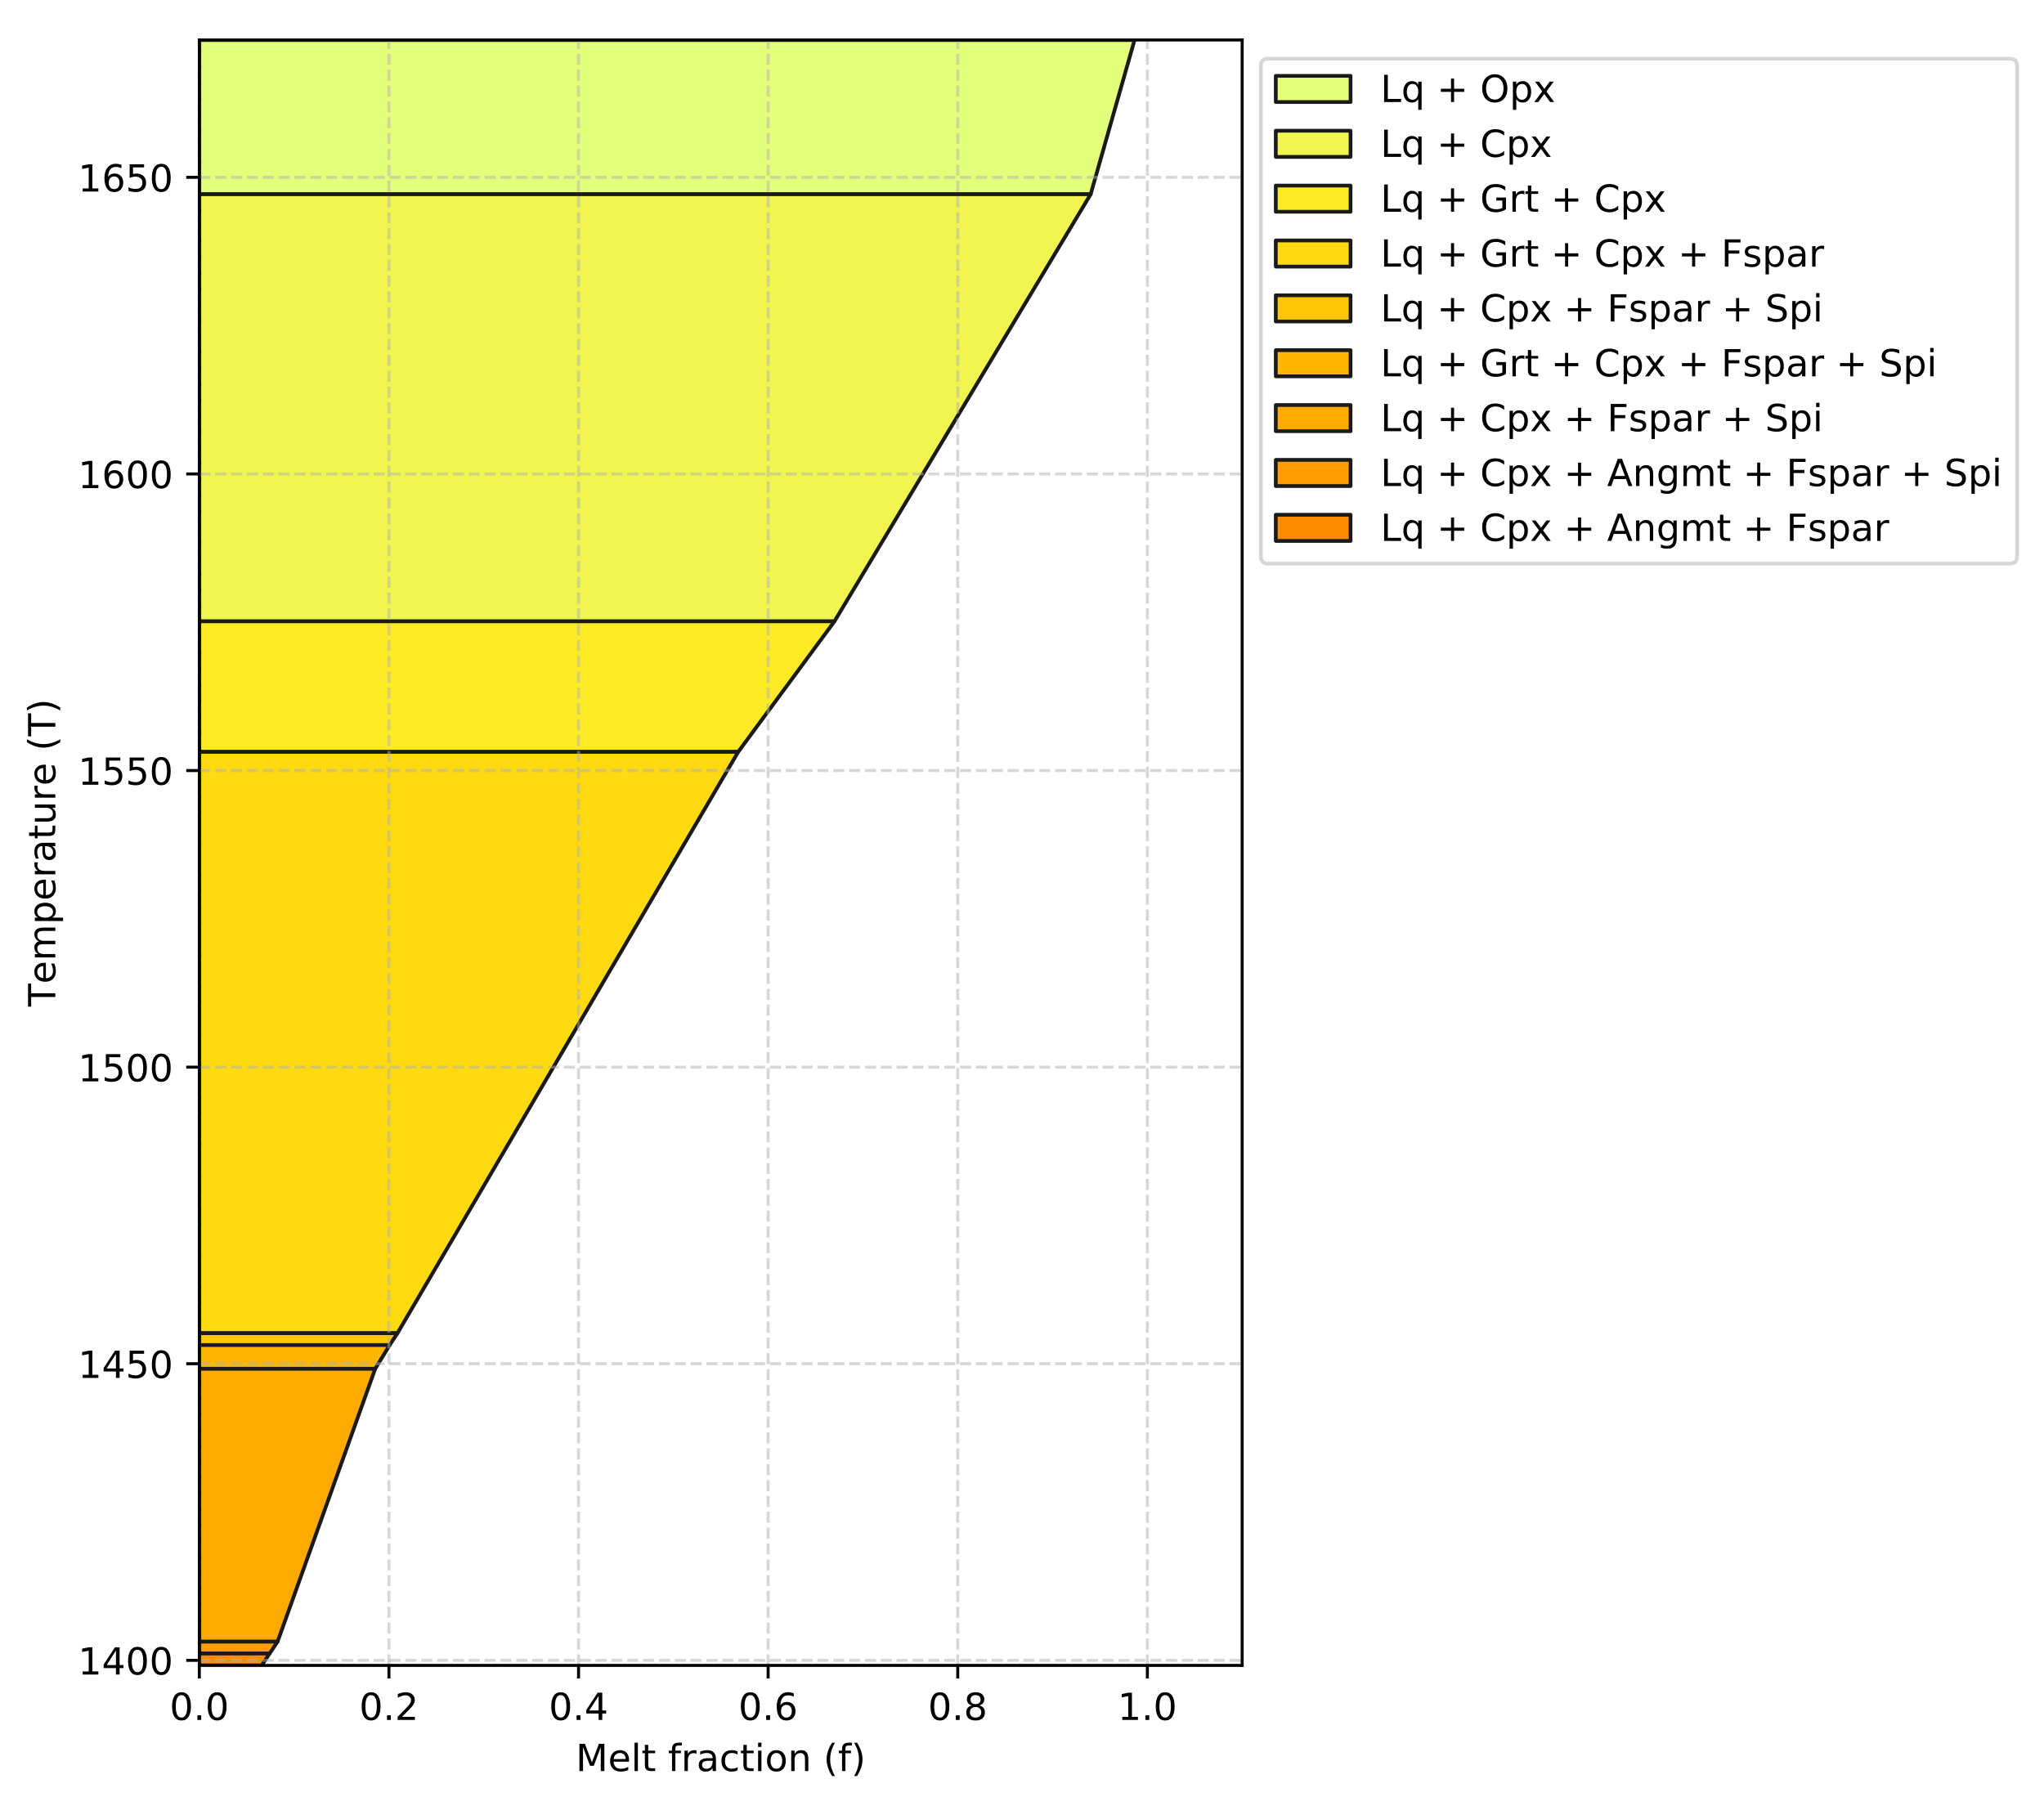 <?xml version="1.0" encoding="utf-8" standalone="no"?>
<!DOCTYPE svg PUBLIC "-//W3C//DTD SVG 1.1//EN"
  "http://www.w3.org/Graphics/SVG/1.1/DTD/svg11.dtd">
<!-- Created with matplotlib (http://matplotlib.org/) -->
<svg height="483.136pt" version="1.1" viewBox="0 0 546.853 483.136" width="546.853pt" xmlns="http://www.w3.org/2000/svg" xmlns:xlink="http://www.w3.org/1999/xlink">
 <defs>
  <style type="text/css">
*{stroke-linecap:butt;stroke-linejoin:round;}
  </style>
 </defs>
 <g id="figure_1">
  <g id="patch_1">
   <path d="M 0 483.136 
L 546.853 483.136 
L 546.853 0 
L 0 0 
z
" style="fill:#ffffff;"/>
  </g>
  <g id="axes_1">
   <g id="patch_2">
    <path d="M 53.328 445.58 
L 332.328 445.58 
L 332.328 10.7 
L 53.328 10.7 
z
" style="fill:#ffffff;"/>
   </g>
   <g id="patch_3">
    <path clip-path="url(#p00623a581e)" d="M 53.328 10.7 
L 303.536 10.7 
L 291.799 51.966 
L 53.328 51.966 
z
" style="fill:#e4ff7a;stroke:#1a1a1a;stroke-linejoin:miter;"/>
   </g>
   <g id="patch_4">
    <path clip-path="url(#p00623a581e)" d="M 53.328 51.966 
L 291.799 51.966 
L 223.251 166.241 
L 53.328 166.241 
z
" style="fill:#f0f550;stroke:#1a1a1a;stroke-linejoin:miter;"/>
   </g>
   <g id="patch_5">
    <path clip-path="url(#p00623a581e)" d="M 53.328 166.241 
L 223.251 166.241 
L 197.504 201.158 
L 53.328 201.158 
z
" style="fill:#fceb26;stroke:#1a1a1a;stroke-linejoin:miter;"/>
   </g>
   <g id="patch_6">
    <path clip-path="url(#p00623a581e)" d="M 53.328 201.158 
L 197.504 201.158 
L 106.333 356.699 
L 53.328 356.699 
z
" style="fill:#ffda11;stroke:#1a1a1a;stroke-linejoin:miter;"/>
   </g>
   <g id="patch_7">
    <path clip-path="url(#p00623a581e)" d="M 53.328 356.699 
L 106.333 356.699 
L 104.257 359.874 
L 53.328 359.874 
z
" style="fill:#ffc706;stroke:#1a1a1a;stroke-linejoin:miter;"/>
   </g>
   <g id="patch_8">
    <path clip-path="url(#p00623a581e)" d="M 53.328 359.874 
L 104.257 359.874 
L 100.381 366.222 
L 53.328 366.222 
z
" style="fill:#ffb600;stroke:#1a1a1a;stroke-linejoin:miter;"/>
   </g>
   <g id="patch_9">
    <path clip-path="url(#p00623a581e)" d="M 53.328 366.222 
L 100.381 366.222 
L 74.264 439.231 
L 53.328 439.231 
z
" style="fill:#ffaa00;stroke:#1a1a1a;stroke-linejoin:miter;"/>
   </g>
   <g id="patch_10">
    <path clip-path="url(#p00623a581e)" d="M 53.328 439.231 
L 74.264 439.231 
L 72.13 442.406 
L 53.328 442.406 
z
" style="fill:#ff9c00;stroke:#1a1a1a;stroke-linejoin:miter;"/>
   </g>
   <g id="patch_11">
    <path clip-path="url(#p00623a581e)" d="M 53.328 442.406 
L 72.13 442.406 
L 70.028 445.58 
L 53.328 445.58 
z
" style="fill:#fd8d00;stroke:#1a1a1a;stroke-linejoin:miter;"/>
   </g>
   <g id="matplotlib.axis_1">
    <g id="xtick_1">
     <g id="line2d_1">
      <path clip-path="url(#p00623a581e)" d="M 53.328 445.58 
L 53.328 10.7 
" style="fill:none;opacity:0.5;stroke:#b0b0b0;stroke-dasharray:2.96,1.28;stroke-dashoffset:0;stroke-width:0.8;"/>
     </g>
     <g id="line2d_2">
      <defs>
       <path d="M 0 0 
L 0 3.5 
" id="mf867652a0e" style="stroke:#000000;stroke-width:0.8;"/>
      </defs>
      <g>
       <use style="stroke:#000000;stroke-width:0.8;" x="53.328" xlink:href="#mf867652a0e" y="445.58"/>
      </g>
     </g>
     <g id="text_1">
      <!-- 0.0 -->
      <defs>
       <path d="M 31.781 66.406 
Q 24.172 66.406 20.328 58.906 
Q 16.5 51.422 16.5 36.375 
Q 16.5 21.391 20.328 13.891 
Q 24.172 6.391 31.781 6.391 
Q 39.453 6.391 43.281 13.891 
Q 47.125 21.391 47.125 36.375 
Q 47.125 51.422 43.281 58.906 
Q 39.453 66.406 31.781 66.406 
z
M 31.781 74.219 
Q 44.047 74.219 50.516 64.516 
Q 56.984 54.828 56.984 36.375 
Q 56.984 17.969 50.516 8.266 
Q 44.047 -1.422 31.781 -1.422 
Q 19.531 -1.422 13.062 8.266 
Q 6.594 17.969 6.594 36.375 
Q 6.594 54.828 13.062 64.516 
Q 19.531 74.219 31.781 74.219 
z
" id="DejaVuSans-30"/>
       <path d="M 10.688 12.406 
L 21 12.406 
L 21 0 
L 10.688 0 
z
" id="DejaVuSans-2e"/>
      </defs>
      <g transform="translate(45.377 460.178)scale(0.1 -0.1)">
       <use xlink:href="#DejaVuSans-30"/>
       <use x="63.623" xlink:href="#DejaVuSans-2e"/>
       <use x="95.41" xlink:href="#DejaVuSans-30"/>
      </g>
     </g>
    </g>
    <g id="xtick_2">
     <g id="line2d_3">
      <path clip-path="url(#p00623a581e)" d="M 104.055 445.58 
L 104.055 10.7 
" style="fill:none;opacity:0.5;stroke:#b0b0b0;stroke-dasharray:2.96,1.28;stroke-dashoffset:0;stroke-width:0.8;"/>
     </g>
     <g id="line2d_4">
      <g>
       <use style="stroke:#000000;stroke-width:0.8;" x="104.055" xlink:href="#mf867652a0e" y="445.58"/>
      </g>
     </g>
     <g id="text_2">
      <!-- 0.2 -->
      <defs>
       <path d="M 19.188 8.297 
L 53.609 8.297 
L 53.609 0 
L 7.328 0 
L 7.328 8.297 
Q 12.938 14.109 22.625 23.891 
Q 32.328 33.688 34.812 36.531 
Q 39.547 41.844 41.422 45.531 
Q 43.312 49.219 43.312 52.781 
Q 43.312 58.594 39.234 62.25 
Q 35.156 65.922 28.609 65.922 
Q 23.969 65.922 18.812 64.312 
Q 13.672 62.703 7.812 59.422 
L 7.812 69.391 
Q 13.766 71.781 18.938 73 
Q 24.125 74.219 28.422 74.219 
Q 39.75 74.219 46.484 68.547 
Q 53.219 62.891 53.219 53.422 
Q 53.219 48.922 51.531 44.891 
Q 49.859 40.875 45.406 35.406 
Q 44.188 33.984 37.641 27.219 
Q 31.109 20.453 19.188 8.297 
z
" id="DejaVuSans-32"/>
      </defs>
      <g transform="translate(96.104 460.178)scale(0.1 -0.1)">
       <use xlink:href="#DejaVuSans-30"/>
       <use x="63.623" xlink:href="#DejaVuSans-2e"/>
       <use x="95.41" xlink:href="#DejaVuSans-32"/>
      </g>
     </g>
    </g>
    <g id="xtick_3">
     <g id="line2d_5">
      <path clip-path="url(#p00623a581e)" d="M 154.783 445.58 
L 154.783 10.7 
" style="fill:none;opacity:0.5;stroke:#b0b0b0;stroke-dasharray:2.96,1.28;stroke-dashoffset:0;stroke-width:0.8;"/>
     </g>
     <g id="line2d_6">
      <g>
       <use style="stroke:#000000;stroke-width:0.8;" x="154.783" xlink:href="#mf867652a0e" y="445.58"/>
      </g>
     </g>
     <g id="text_3">
      <!-- 0.4 -->
      <defs>
       <path d="M 37.797 64.312 
L 12.891 25.391 
L 37.797 25.391 
z
M 35.203 72.906 
L 47.609 72.906 
L 47.609 25.391 
L 58.016 25.391 
L 58.016 17.188 
L 47.609 17.188 
L 47.609 0 
L 37.797 0 
L 37.797 17.188 
L 4.891 17.188 
L 4.891 26.703 
z
" id="DejaVuSans-34"/>
      </defs>
      <g transform="translate(146.831 460.178)scale(0.1 -0.1)">
       <use xlink:href="#DejaVuSans-30"/>
       <use x="63.623" xlink:href="#DejaVuSans-2e"/>
       <use x="95.41" xlink:href="#DejaVuSans-34"/>
      </g>
     </g>
    </g>
    <g id="xtick_4">
     <g id="line2d_7">
      <path clip-path="url(#p00623a581e)" d="M 205.51 445.58 
L 205.51 10.7 
" style="fill:none;opacity:0.5;stroke:#b0b0b0;stroke-dasharray:2.96,1.28;stroke-dashoffset:0;stroke-width:0.8;"/>
     </g>
     <g id="line2d_8">
      <g>
       <use style="stroke:#000000;stroke-width:0.8;" x="205.51" xlink:href="#mf867652a0e" y="445.58"/>
      </g>
     </g>
     <g id="text_4">
      <!-- 0.6 -->
      <defs>
       <path d="M 33.016 40.375 
Q 26.375 40.375 22.484 35.828 
Q 18.609 31.297 18.609 23.391 
Q 18.609 15.531 22.484 10.953 
Q 26.375 6.391 33.016 6.391 
Q 39.656 6.391 43.531 10.953 
Q 47.406 15.531 47.406 23.391 
Q 47.406 31.297 43.531 35.828 
Q 39.656 40.375 33.016 40.375 
z
M 52.594 71.297 
L 52.594 62.312 
Q 48.875 64.062 45.094 64.984 
Q 41.312 65.922 37.594 65.922 
Q 27.828 65.922 22.672 59.328 
Q 17.531 52.734 16.797 39.406 
Q 19.672 43.656 24.016 45.922 
Q 28.375 48.188 33.594 48.188 
Q 44.578 48.188 50.953 41.516 
Q 57.328 34.859 57.328 23.391 
Q 57.328 12.156 50.688 5.359 
Q 44.047 -1.422 33.016 -1.422 
Q 20.359 -1.422 13.672 8.266 
Q 6.984 17.969 6.984 36.375 
Q 6.984 53.656 15.188 63.938 
Q 23.391 74.219 37.203 74.219 
Q 40.922 74.219 44.703 73.484 
Q 48.484 72.75 52.594 71.297 
z
" id="DejaVuSans-36"/>
      </defs>
      <g transform="translate(197.558 460.178)scale(0.1 -0.1)">
       <use xlink:href="#DejaVuSans-30"/>
       <use x="63.623" xlink:href="#DejaVuSans-2e"/>
       <use x="95.41" xlink:href="#DejaVuSans-36"/>
      </g>
     </g>
    </g>
    <g id="xtick_5">
     <g id="line2d_9">
      <path clip-path="url(#p00623a581e)" d="M 256.237 445.58 
L 256.237 10.7 
" style="fill:none;opacity:0.5;stroke:#b0b0b0;stroke-dasharray:2.96,1.28;stroke-dashoffset:0;stroke-width:0.8;"/>
     </g>
     <g id="line2d_10">
      <g>
       <use style="stroke:#000000;stroke-width:0.8;" x="256.237" xlink:href="#mf867652a0e" y="445.58"/>
      </g>
     </g>
     <g id="text_5">
      <!-- 0.8 -->
      <defs>
       <path d="M 31.781 34.625 
Q 24.75 34.625 20.719 30.859 
Q 16.703 27.094 16.703 20.516 
Q 16.703 13.922 20.719 10.156 
Q 24.75 6.391 31.781 6.391 
Q 38.812 6.391 42.859 10.172 
Q 46.922 13.969 46.922 20.516 
Q 46.922 27.094 42.891 30.859 
Q 38.875 34.625 31.781 34.625 
z
M 21.922 38.812 
Q 15.578 40.375 12.031 44.719 
Q 8.5 49.078 8.5 55.328 
Q 8.5 64.062 14.719 69.141 
Q 20.953 74.219 31.781 74.219 
Q 42.672 74.219 48.875 69.141 
Q 55.078 64.062 55.078 55.328 
Q 55.078 49.078 51.531 44.719 
Q 48 40.375 41.703 38.812 
Q 48.828 37.156 52.797 32.312 
Q 56.781 27.484 56.781 20.516 
Q 56.781 9.906 50.312 4.234 
Q 43.844 -1.422 31.781 -1.422 
Q 19.734 -1.422 13.25 4.234 
Q 6.781 9.906 6.781 20.516 
Q 6.781 27.484 10.781 32.312 
Q 14.797 37.156 21.922 38.812 
z
M 18.312 54.391 
Q 18.312 48.734 21.844 45.562 
Q 25.391 42.391 31.781 42.391 
Q 38.141 42.391 41.719 45.562 
Q 45.312 48.734 45.312 54.391 
Q 45.312 60.062 41.719 63.234 
Q 38.141 66.406 31.781 66.406 
Q 25.391 66.406 21.844 63.234 
Q 18.312 60.062 18.312 54.391 
z
" id="DejaVuSans-38"/>
      </defs>
      <g transform="translate(248.286 460.178)scale(0.1 -0.1)">
       <use xlink:href="#DejaVuSans-30"/>
       <use x="63.623" xlink:href="#DejaVuSans-2e"/>
       <use x="95.41" xlink:href="#DejaVuSans-38"/>
      </g>
     </g>
    </g>
    <g id="xtick_6">
     <g id="line2d_11">
      <path clip-path="url(#p00623a581e)" d="M 306.964 445.58 
L 306.964 10.7 
" style="fill:none;opacity:0.5;stroke:#b0b0b0;stroke-dasharray:2.96,1.28;stroke-dashoffset:0;stroke-width:0.8;"/>
     </g>
     <g id="line2d_12">
      <g>
       <use style="stroke:#000000;stroke-width:0.8;" x="306.964" xlink:href="#mf867652a0e" y="445.58"/>
      </g>
     </g>
     <g id="text_6">
      <!-- 1.0 -->
      <defs>
       <path d="M 12.406 8.297 
L 28.516 8.297 
L 28.516 63.922 
L 10.984 60.406 
L 10.984 69.391 
L 28.422 72.906 
L 38.281 72.906 
L 38.281 8.297 
L 54.391 8.297 
L 54.391 0 
L 12.406 0 
z
" id="DejaVuSans-31"/>
      </defs>
      <g transform="translate(299.013 460.178)scale(0.1 -0.1)">
       <use xlink:href="#DejaVuSans-31"/>
       <use x="63.623" xlink:href="#DejaVuSans-2e"/>
       <use x="95.41" xlink:href="#DejaVuSans-30"/>
      </g>
     </g>
    </g>
    <g id="text_7">
     <!-- Melt fraction (f) -->
     <defs>
      <path d="M 9.812 72.906 
L 24.516 72.906 
L 43.109 23.297 
L 61.812 72.906 
L 76.516 72.906 
L 76.516 0 
L 66.891 0 
L 66.891 64.016 
L 48.094 14.016 
L 38.188 14.016 
L 19.391 64.016 
L 19.391 0 
L 9.812 0 
z
" id="DejaVuSans-4d"/>
      <path d="M 56.203 29.594 
L 56.203 25.203 
L 14.891 25.203 
Q 15.484 15.922 20.484 11.062 
Q 25.484 6.203 34.422 6.203 
Q 39.594 6.203 44.453 7.469 
Q 49.312 8.734 54.109 11.281 
L 54.109 2.781 
Q 49.266 0.734 44.188 -0.344 
Q 39.109 -1.422 33.891 -1.422 
Q 20.797 -1.422 13.156 6.188 
Q 5.516 13.812 5.516 26.812 
Q 5.516 40.234 12.766 48.109 
Q 20.016 56 32.328 56 
Q 43.359 56 49.781 48.891 
Q 56.203 41.797 56.203 29.594 
z
M 47.219 32.234 
Q 47.125 39.594 43.094 43.984 
Q 39.062 48.391 32.422 48.391 
Q 24.906 48.391 20.391 44.141 
Q 15.875 39.891 15.188 32.172 
z
" id="DejaVuSans-65"/>
      <path d="M 9.422 75.984 
L 18.406 75.984 
L 18.406 0 
L 9.422 0 
z
" id="DejaVuSans-6c"/>
      <path d="M 18.312 70.219 
L 18.312 54.688 
L 36.812 54.688 
L 36.812 47.703 
L 18.312 47.703 
L 18.312 18.016 
Q 18.312 11.328 20.141 9.422 
Q 21.969 7.516 27.594 7.516 
L 36.812 7.516 
L 36.812 0 
L 27.594 0 
Q 17.188 0 13.234 3.875 
Q 9.281 7.766 9.281 18.016 
L 9.281 47.703 
L 2.688 47.703 
L 2.688 54.688 
L 9.281 54.688 
L 9.281 70.219 
z
" id="DejaVuSans-74"/>
      <path id="DejaVuSans-20"/>
      <path d="M 37.109 75.984 
L 37.109 68.5 
L 28.516 68.5 
Q 23.688 68.5 21.797 66.547 
Q 19.922 64.594 19.922 59.516 
L 19.922 54.688 
L 34.719 54.688 
L 34.719 47.703 
L 19.922 47.703 
L 19.922 0 
L 10.891 0 
L 10.891 47.703 
L 2.297 47.703 
L 2.297 54.688 
L 10.891 54.688 
L 10.891 58.5 
Q 10.891 67.625 15.141 71.797 
Q 19.391 75.984 28.609 75.984 
z
" id="DejaVuSans-66"/>
      <path d="M 41.109 46.297 
Q 39.594 47.172 37.812 47.578 
Q 36.031 48 33.891 48 
Q 26.266 48 22.188 43.047 
Q 18.109 38.094 18.109 28.812 
L 18.109 0 
L 9.078 0 
L 9.078 54.688 
L 18.109 54.688 
L 18.109 46.188 
Q 20.953 51.172 25.484 53.578 
Q 30.031 56 36.531 56 
Q 37.453 56 38.578 55.875 
Q 39.703 55.766 41.062 55.516 
z
" id="DejaVuSans-72"/>
      <path d="M 34.281 27.484 
Q 23.391 27.484 19.188 25 
Q 14.984 22.516 14.984 16.5 
Q 14.984 11.719 18.141 8.906 
Q 21.297 6.109 26.703 6.109 
Q 34.188 6.109 38.703 11.406 
Q 43.219 16.703 43.219 25.484 
L 43.219 27.484 
z
M 52.203 31.203 
L 52.203 0 
L 43.219 0 
L 43.219 8.297 
Q 40.141 3.328 35.547 0.953 
Q 30.953 -1.422 24.312 -1.422 
Q 15.922 -1.422 10.953 3.297 
Q 6 8.016 6 15.922 
Q 6 25.141 12.172 29.828 
Q 18.359 34.516 30.609 34.516 
L 43.219 34.516 
L 43.219 35.406 
Q 43.219 41.609 39.141 45 
Q 35.062 48.391 27.688 48.391 
Q 23 48.391 18.547 47.266 
Q 14.109 46.141 10.016 43.891 
L 10.016 52.203 
Q 14.938 54.109 19.578 55.047 
Q 24.219 56 28.609 56 
Q 40.484 56 46.344 49.844 
Q 52.203 43.703 52.203 31.203 
z
" id="DejaVuSans-61"/>
      <path d="M 48.781 52.594 
L 48.781 44.188 
Q 44.969 46.297 41.141 47.344 
Q 37.312 48.391 33.406 48.391 
Q 24.656 48.391 19.812 42.844 
Q 14.984 37.312 14.984 27.297 
Q 14.984 17.281 19.812 11.734 
Q 24.656 6.203 33.406 6.203 
Q 37.312 6.203 41.141 7.25 
Q 44.969 8.297 48.781 10.406 
L 48.781 2.094 
Q 45.016 0.344 40.984 -0.531 
Q 36.969 -1.422 32.422 -1.422 
Q 20.062 -1.422 12.781 6.344 
Q 5.516 14.109 5.516 27.297 
Q 5.516 40.672 12.859 48.328 
Q 20.219 56 33.016 56 
Q 37.156 56 41.109 55.141 
Q 45.062 54.297 48.781 52.594 
z
" id="DejaVuSans-63"/>
      <path d="M 9.422 54.688 
L 18.406 54.688 
L 18.406 0 
L 9.422 0 
z
M 9.422 75.984 
L 18.406 75.984 
L 18.406 64.594 
L 9.422 64.594 
z
" id="DejaVuSans-69"/>
      <path d="M 30.609 48.391 
Q 23.391 48.391 19.188 42.75 
Q 14.984 37.109 14.984 27.297 
Q 14.984 17.484 19.156 11.844 
Q 23.344 6.203 30.609 6.203 
Q 37.797 6.203 41.984 11.859 
Q 46.188 17.531 46.188 27.297 
Q 46.188 37.016 41.984 42.703 
Q 37.797 48.391 30.609 48.391 
z
M 30.609 56 
Q 42.328 56 49.016 48.375 
Q 55.719 40.766 55.719 27.297 
Q 55.719 13.875 49.016 6.219 
Q 42.328 -1.422 30.609 -1.422 
Q 18.844 -1.422 12.172 6.219 
Q 5.516 13.875 5.516 27.297 
Q 5.516 40.766 12.172 48.375 
Q 18.844 56 30.609 56 
z
" id="DejaVuSans-6f"/>
      <path d="M 54.891 33.016 
L 54.891 0 
L 45.906 0 
L 45.906 32.719 
Q 45.906 40.484 42.875 44.328 
Q 39.844 48.188 33.797 48.188 
Q 26.516 48.188 22.312 43.547 
Q 18.109 38.922 18.109 30.906 
L 18.109 0 
L 9.078 0 
L 9.078 54.688 
L 18.109 54.688 
L 18.109 46.188 
Q 21.344 51.125 25.703 53.562 
Q 30.078 56 35.797 56 
Q 45.219 56 50.047 50.172 
Q 54.891 44.344 54.891 33.016 
z
" id="DejaVuSans-6e"/>
      <path d="M 31 75.875 
Q 24.469 64.656 21.281 53.656 
Q 18.109 42.672 18.109 31.391 
Q 18.109 20.125 21.312 9.062 
Q 24.516 -2 31 -13.188 
L 23.188 -13.188 
Q 15.875 -1.703 12.234 9.375 
Q 8.594 20.453 8.594 31.391 
Q 8.594 42.281 12.203 53.312 
Q 15.828 64.359 23.188 75.875 
z
" id="DejaVuSans-28"/>
      <path d="M 8.016 75.875 
L 15.828 75.875 
Q 23.141 64.359 26.781 53.312 
Q 30.422 42.281 30.422 31.391 
Q 30.422 20.453 26.781 9.375 
Q 23.141 -1.703 15.828 -13.188 
L 8.016 -13.188 
Q 14.5 -2 17.703 9.062 
Q 20.906 20.125 20.906 31.391 
Q 20.906 42.672 17.703 53.656 
Q 14.5 64.656 8.016 75.875 
z
" id="DejaVuSans-29"/>
     </defs>
     <g transform="translate(154.042 473.857)scale(0.1 -0.1)">
      <use xlink:href="#DejaVuSans-4d"/>
      <use x="86.279" xlink:href="#DejaVuSans-65"/>
      <use x="147.803" xlink:href="#DejaVuSans-6c"/>
      <use x="175.586" xlink:href="#DejaVuSans-74"/>
      <use x="214.795" xlink:href="#DejaVuSans-20"/>
      <use x="246.582" xlink:href="#DejaVuSans-66"/>
      <use x="281.787" xlink:href="#DejaVuSans-72"/>
      <use x="322.9" xlink:href="#DejaVuSans-61"/>
      <use x="384.18" xlink:href="#DejaVuSans-63"/>
      <use x="439.16" xlink:href="#DejaVuSans-74"/>
      <use x="478.369" xlink:href="#DejaVuSans-69"/>
      <use x="506.152" xlink:href="#DejaVuSans-6f"/>
      <use x="567.334" xlink:href="#DejaVuSans-6e"/>
      <use x="630.713" xlink:href="#DejaVuSans-20"/>
      <use x="662.5" xlink:href="#DejaVuSans-28"/>
      <use x="701.514" xlink:href="#DejaVuSans-66"/>
      <use x="736.719" xlink:href="#DejaVuSans-29"/>
     </g>
    </g>
   </g>
   <g id="matplotlib.axis_2">
    <g id="ytick_1">
     <g id="line2d_13">
      <path clip-path="url(#p00623a581e)" d="M 53.328 444.231 
L 332.328 444.231 
" style="fill:none;opacity:0.5;stroke:#b0b0b0;stroke-dasharray:2.96,1.28;stroke-dashoffset:0;stroke-width:0.8;"/>
     </g>
     <g id="line2d_14">
      <defs>
       <path d="M 0 0 
L -3.5 0 
" id="m8b2269aa14" style="stroke:#000000;stroke-width:0.8;"/>
      </defs>
      <g>
       <use style="stroke:#000000;stroke-width:0.8;" x="53.328" xlink:href="#m8b2269aa14" y="444.231"/>
      </g>
     </g>
     <g id="text_8">
      <!-- 1400 -->
      <g transform="translate(20.878 448.03)scale(0.1 -0.1)">
       <use xlink:href="#DejaVuSans-31"/>
       <use x="63.623" xlink:href="#DejaVuSans-34"/>
       <use x="127.246" xlink:href="#DejaVuSans-30"/>
       <use x="190.869" xlink:href="#DejaVuSans-30"/>
      </g>
     </g>
    </g>
    <g id="ytick_2">
     <g id="line2d_15">
      <path clip-path="url(#p00623a581e)" d="M 53.328 364.873 
L 332.328 364.873 
" style="fill:none;opacity:0.5;stroke:#b0b0b0;stroke-dasharray:2.96,1.28;stroke-dashoffset:0;stroke-width:0.8;"/>
     </g>
     <g id="line2d_16">
      <g>
       <use style="stroke:#000000;stroke-width:0.8;" x="53.328" xlink:href="#m8b2269aa14" y="364.873"/>
      </g>
     </g>
     <g id="text_9">
      <!-- 1450 -->
      <defs>
       <path d="M 10.797 72.906 
L 49.516 72.906 
L 49.516 64.594 
L 19.828 64.594 
L 19.828 46.734 
Q 21.969 47.469 24.109 47.828 
Q 26.266 48.188 28.422 48.188 
Q 40.625 48.188 47.75 41.5 
Q 54.891 34.812 54.891 23.391 
Q 54.891 11.625 47.562 5.094 
Q 40.234 -1.422 26.906 -1.422 
Q 22.312 -1.422 17.547 -0.641 
Q 12.797 0.141 7.719 1.703 
L 7.719 11.625 
Q 12.109 9.234 16.797 8.062 
Q 21.484 6.891 26.703 6.891 
Q 35.156 6.891 40.078 11.328 
Q 45.016 15.766 45.016 23.391 
Q 45.016 31 40.078 35.438 
Q 35.156 39.891 26.703 39.891 
Q 22.75 39.891 18.812 39.016 
Q 14.891 38.141 10.797 36.281 
z
" id="DejaVuSans-35"/>
      </defs>
      <g transform="translate(20.878 368.672)scale(0.1 -0.1)">
       <use xlink:href="#DejaVuSans-31"/>
       <use x="63.623" xlink:href="#DejaVuSans-34"/>
       <use x="127.246" xlink:href="#DejaVuSans-35"/>
       <use x="190.869" xlink:href="#DejaVuSans-30"/>
      </g>
     </g>
    </g>
    <g id="ytick_3">
     <g id="line2d_17">
      <path clip-path="url(#p00623a581e)" d="M 53.328 285.516 
L 332.328 285.516 
" style="fill:none;opacity:0.5;stroke:#b0b0b0;stroke-dasharray:2.96,1.28;stroke-dashoffset:0;stroke-width:0.8;"/>
     </g>
     <g id="line2d_18">
      <g>
       <use style="stroke:#000000;stroke-width:0.8;" x="53.328" xlink:href="#m8b2269aa14" y="285.516"/>
      </g>
     </g>
     <g id="text_10">
      <!-- 1500 -->
      <g transform="translate(20.878 289.315)scale(0.1 -0.1)">
       <use xlink:href="#DejaVuSans-31"/>
       <use x="63.623" xlink:href="#DejaVuSans-35"/>
       <use x="127.246" xlink:href="#DejaVuSans-30"/>
       <use x="190.869" xlink:href="#DejaVuSans-30"/>
      </g>
     </g>
    </g>
    <g id="ytick_4">
     <g id="line2d_19">
      <path clip-path="url(#p00623a581e)" d="M 53.328 206.158 
L 332.328 206.158 
" style="fill:none;opacity:0.5;stroke:#b0b0b0;stroke-dasharray:2.96,1.28;stroke-dashoffset:0;stroke-width:0.8;"/>
     </g>
     <g id="line2d_20">
      <g>
       <use style="stroke:#000000;stroke-width:0.8;" x="53.328" xlink:href="#m8b2269aa14" y="206.158"/>
      </g>
     </g>
     <g id="text_11">
      <!-- 1550 -->
      <g transform="translate(20.878 209.957)scale(0.1 -0.1)">
       <use xlink:href="#DejaVuSans-31"/>
       <use x="63.623" xlink:href="#DejaVuSans-35"/>
       <use x="127.246" xlink:href="#DejaVuSans-35"/>
       <use x="190.869" xlink:href="#DejaVuSans-30"/>
      </g>
     </g>
    </g>
    <g id="ytick_5">
     <g id="line2d_21">
      <path clip-path="url(#p00623a581e)" d="M 53.328 126.8 
L 332.328 126.8 
" style="fill:none;opacity:0.5;stroke:#b0b0b0;stroke-dasharray:2.96,1.28;stroke-dashoffset:0;stroke-width:0.8;"/>
     </g>
     <g id="line2d_22">
      <g>
       <use style="stroke:#000000;stroke-width:0.8;" x="53.328" xlink:href="#m8b2269aa14" y="126.8"/>
      </g>
     </g>
     <g id="text_12">
      <!-- 1600 -->
      <g transform="translate(20.878 130.599)scale(0.1 -0.1)">
       <use xlink:href="#DejaVuSans-31"/>
       <use x="63.623" xlink:href="#DejaVuSans-36"/>
       <use x="127.246" xlink:href="#DejaVuSans-30"/>
       <use x="190.869" xlink:href="#DejaVuSans-30"/>
      </g>
     </g>
    </g>
    <g id="ytick_6">
     <g id="line2d_23">
      <path clip-path="url(#p00623a581e)" d="M 53.328 47.443 
L 332.328 47.443 
" style="fill:none;opacity:0.5;stroke:#b0b0b0;stroke-dasharray:2.96,1.28;stroke-dashoffset:0;stroke-width:0.8;"/>
     </g>
     <g id="line2d_24">
      <g>
       <use style="stroke:#000000;stroke-width:0.8;" x="53.328" xlink:href="#m8b2269aa14" y="47.443"/>
      </g>
     </g>
     <g id="text_13">
      <!-- 1650 -->
      <g transform="translate(20.878 51.242)scale(0.1 -0.1)">
       <use xlink:href="#DejaVuSans-31"/>
       <use x="63.623" xlink:href="#DejaVuSans-36"/>
       <use x="127.246" xlink:href="#DejaVuSans-35"/>
       <use x="190.869" xlink:href="#DejaVuSans-30"/>
      </g>
     </g>
    </g>
    <g id="text_14">
     <!-- Temperature (T) -->
     <defs>
      <path d="M -0.297 72.906 
L 61.375 72.906 
L 61.375 64.594 
L 35.5 64.594 
L 35.5 0 
L 25.594 0 
L 25.594 64.594 
L -0.297 64.594 
z
" id="DejaVuSans-54"/>
      <path d="M 52 44.188 
Q 55.375 50.25 60.062 53.125 
Q 64.75 56 71.094 56 
Q 79.641 56 84.281 50.016 
Q 88.922 44.047 88.922 33.016 
L 88.922 0 
L 79.891 0 
L 79.891 32.719 
Q 79.891 40.578 77.094 44.375 
Q 74.312 48.188 68.609 48.188 
Q 61.625 48.188 57.562 43.547 
Q 53.516 38.922 53.516 30.906 
L 53.516 0 
L 44.484 0 
L 44.484 32.719 
Q 44.484 40.625 41.703 44.406 
Q 38.922 48.188 33.109 48.188 
Q 26.219 48.188 22.156 43.531 
Q 18.109 38.875 18.109 30.906 
L 18.109 0 
L 9.078 0 
L 9.078 54.688 
L 18.109 54.688 
L 18.109 46.188 
Q 21.188 51.219 25.484 53.609 
Q 29.781 56 35.688 56 
Q 41.656 56 45.828 52.969 
Q 50 49.953 52 44.188 
z
" id="DejaVuSans-6d"/>
      <path d="M 18.109 8.203 
L 18.109 -20.797 
L 9.078 -20.797 
L 9.078 54.688 
L 18.109 54.688 
L 18.109 46.391 
Q 20.953 51.266 25.266 53.625 
Q 29.594 56 35.594 56 
Q 45.562 56 51.781 48.094 
Q 58.016 40.188 58.016 27.297 
Q 58.016 14.406 51.781 6.484 
Q 45.562 -1.422 35.594 -1.422 
Q 29.594 -1.422 25.266 0.953 
Q 20.953 3.328 18.109 8.203 
z
M 48.688 27.297 
Q 48.688 37.203 44.609 42.844 
Q 40.531 48.484 33.406 48.484 
Q 26.266 48.484 22.188 42.844 
Q 18.109 37.203 18.109 27.297 
Q 18.109 17.391 22.188 11.75 
Q 26.266 6.109 33.406 6.109 
Q 40.531 6.109 44.609 11.75 
Q 48.688 17.391 48.688 27.297 
z
" id="DejaVuSans-70"/>
      <path d="M 8.5 21.578 
L 8.5 54.688 
L 17.484 54.688 
L 17.484 21.922 
Q 17.484 14.156 20.5 10.266 
Q 23.531 6.391 29.594 6.391 
Q 36.859 6.391 41.078 11.031 
Q 45.312 15.672 45.312 23.688 
L 45.312 54.688 
L 54.297 54.688 
L 54.297 0 
L 45.312 0 
L 45.312 8.406 
Q 42.047 3.422 37.719 1 
Q 33.406 -1.422 27.688 -1.422 
Q 18.266 -1.422 13.375 4.438 
Q 8.5 10.297 8.5 21.578 
z
M 31.109 56 
z
" id="DejaVuSans-75"/>
     </defs>
     <g transform="translate(14.798 269.302)rotate(-90)scale(0.1 -0.1)">
      <use xlink:href="#DejaVuSans-54"/>
      <use x="60.818" xlink:href="#DejaVuSans-65"/>
      <use x="122.342" xlink:href="#DejaVuSans-6d"/>
      <use x="219.754" xlink:href="#DejaVuSans-70"/>
      <use x="283.23" xlink:href="#DejaVuSans-65"/>
      <use x="344.754" xlink:href="#DejaVuSans-72"/>
      <use x="385.867" xlink:href="#DejaVuSans-61"/>
      <use x="447.146" xlink:href="#DejaVuSans-74"/>
      <use x="486.355" xlink:href="#DejaVuSans-75"/>
      <use x="549.734" xlink:href="#DejaVuSans-72"/>
      <use x="590.816" xlink:href="#DejaVuSans-65"/>
      <use x="652.34" xlink:href="#DejaVuSans-20"/>
      <use x="684.127" xlink:href="#DejaVuSans-28"/>
      <use x="723.141" xlink:href="#DejaVuSans-54"/>
      <use x="784.225" xlink:href="#DejaVuSans-29"/>
     </g>
    </g>
   </g>
   <g id="patch_12">
    <path d="M 53.328 445.58 
L 53.328 10.7 
" style="fill:none;stroke:#000000;stroke-linecap:square;stroke-linejoin:miter;stroke-width:0.8;"/>
   </g>
   <g id="patch_13">
    <path d="M 332.328 445.58 
L 332.328 10.7 
" style="fill:none;stroke:#000000;stroke-linecap:square;stroke-linejoin:miter;stroke-width:0.8;"/>
   </g>
   <g id="patch_14">
    <path d="M 53.328 445.58 
L 332.328 445.58 
" style="fill:none;stroke:#000000;stroke-linecap:square;stroke-linejoin:miter;stroke-width:0.8;"/>
   </g>
   <g id="patch_15">
    <path d="M 53.328 10.7 
L 332.328 10.7 
" style="fill:none;stroke:#000000;stroke-linecap:square;stroke-linejoin:miter;stroke-width:0.8;"/>
   </g>
   <g id="legend_1">
    <g id="patch_16">
     <path d="M 339.328 150.803 
L 537.653 150.803 
Q 539.653 150.803 539.653 148.803 
L 539.653 17.7 
Q 539.653 15.7 537.653 15.7 
L 339.328 15.7 
Q 337.328 15.7 337.328 17.7 
L 337.328 148.803 
Q 337.328 150.803 339.328 150.803 
z
" style="fill:#ffffff;opacity:0.8;stroke:#cccccc;stroke-linejoin:miter;"/>
    </g>
    <g id="patch_17">
     <path d="M 341.328 27.298 
L 361.328 27.298 
L 361.328 20.298 
L 341.328 20.298 
z
" style="fill:#e4ff7a;stroke:#1a1a1a;stroke-linejoin:miter;"/>
    </g>
    <g id="text_15">
     <!-- Lq + Opx -->
     <defs>
      <path d="M 9.812 72.906 
L 19.672 72.906 
L 19.672 8.297 
L 55.172 8.297 
L 55.172 0 
L 9.812 0 
z
" id="DejaVuSans-4c"/>
      <path d="M 14.797 27.297 
Q 14.797 17.391 18.875 11.75 
Q 22.953 6.109 30.078 6.109 
Q 37.203 6.109 41.297 11.75 
Q 45.406 17.391 45.406 27.297 
Q 45.406 37.203 41.297 42.844 
Q 37.203 48.484 30.078 48.484 
Q 22.953 48.484 18.875 42.844 
Q 14.797 37.203 14.797 27.297 
z
M 45.406 8.203 
Q 42.578 3.328 38.25 0.953 
Q 33.938 -1.422 27.875 -1.422 
Q 17.969 -1.422 11.734 6.484 
Q 5.516 14.406 5.516 27.297 
Q 5.516 40.188 11.734 48.094 
Q 17.969 56 27.875 56 
Q 33.938 56 38.25 53.625 
Q 42.578 51.266 45.406 46.391 
L 45.406 54.688 
L 54.391 54.688 
L 54.391 -20.797 
L 45.406 -20.797 
z
" id="DejaVuSans-71"/>
      <path d="M 46 62.703 
L 46 35.5 
L 73.188 35.5 
L 73.188 27.203 
L 46 27.203 
L 46 0 
L 37.797 0 
L 37.797 27.203 
L 10.594 27.203 
L 10.594 35.5 
L 37.797 35.5 
L 37.797 62.703 
z
" id="DejaVuSans-2b"/>
      <path d="M 39.406 66.219 
Q 28.656 66.219 22.328 58.203 
Q 16.016 50.203 16.016 36.375 
Q 16.016 22.609 22.328 14.594 
Q 28.656 6.594 39.406 6.594 
Q 50.141 6.594 56.422 14.594 
Q 62.703 22.609 62.703 36.375 
Q 62.703 50.203 56.422 58.203 
Q 50.141 66.219 39.406 66.219 
z
M 39.406 74.219 
Q 54.734 74.219 63.906 63.938 
Q 73.094 53.656 73.094 36.375 
Q 73.094 19.141 63.906 8.859 
Q 54.734 -1.422 39.406 -1.422 
Q 24.031 -1.422 14.812 8.828 
Q 5.609 19.094 5.609 36.375 
Q 5.609 53.656 14.812 63.938 
Q 24.031 74.219 39.406 74.219 
z
" id="DejaVuSans-4f"/>
      <path d="M 54.891 54.688 
L 35.109 28.078 
L 55.906 0 
L 45.312 0 
L 29.391 21.484 
L 13.484 0 
L 2.875 0 
L 24.125 28.609 
L 4.688 54.688 
L 15.281 54.688 
L 29.781 35.203 
L 44.281 54.688 
z
" id="DejaVuSans-78"/>
     </defs>
     <g transform="translate(369.328 27.298)scale(0.1 -0.1)">
      <use xlink:href="#DejaVuSans-4c"/>
      <use x="55.713" xlink:href="#DejaVuSans-71"/>
      <use x="119.189" xlink:href="#DejaVuSans-20"/>
      <use x="150.977" xlink:href="#DejaVuSans-2b"/>
      <use x="234.766" xlink:href="#DejaVuSans-20"/>
      <use x="266.553" xlink:href="#DejaVuSans-4f"/>
      <use x="345.264" xlink:href="#DejaVuSans-70"/>
      <use x="408.74" xlink:href="#DejaVuSans-78"/>
     </g>
    </g>
    <g id="patch_18">
     <path d="M 341.328 41.977 
L 361.328 41.977 
L 361.328 34.977 
L 341.328 34.977 
z
" style="fill:#f0f550;stroke:#1a1a1a;stroke-linejoin:miter;"/>
    </g>
    <g id="text_16">
     <!-- Lq + Cpx -->
     <defs>
      <path d="M 64.406 67.281 
L 64.406 56.891 
Q 59.422 61.531 53.781 63.812 
Q 48.141 66.109 41.797 66.109 
Q 29.297 66.109 22.656 58.469 
Q 16.016 50.828 16.016 36.375 
Q 16.016 21.969 22.656 14.328 
Q 29.297 6.688 41.797 6.688 
Q 48.141 6.688 53.781 8.984 
Q 59.422 11.281 64.406 15.922 
L 64.406 5.609 
Q 59.234 2.094 53.438 0.328 
Q 47.656 -1.422 41.219 -1.422 
Q 24.656 -1.422 15.125 8.703 
Q 5.609 18.844 5.609 36.375 
Q 5.609 53.953 15.125 64.078 
Q 24.656 74.219 41.219 74.219 
Q 47.75 74.219 53.531 72.484 
Q 59.328 70.75 64.406 67.281 
z
" id="DejaVuSans-43"/>
     </defs>
     <g transform="translate(369.328 41.977)scale(0.1 -0.1)">
      <use xlink:href="#DejaVuSans-4c"/>
      <use x="55.713" xlink:href="#DejaVuSans-71"/>
      <use x="119.189" xlink:href="#DejaVuSans-20"/>
      <use x="150.977" xlink:href="#DejaVuSans-2b"/>
      <use x="234.766" xlink:href="#DejaVuSans-20"/>
      <use x="266.553" xlink:href="#DejaVuSans-43"/>
      <use x="336.377" xlink:href="#DejaVuSans-70"/>
      <use x="399.854" xlink:href="#DejaVuSans-78"/>
     </g>
    </g>
    <g id="patch_19">
     <path d="M 341.328 56.655 
L 361.328 56.655 
L 361.328 49.655 
L 341.328 49.655 
z
" style="fill:#fceb26;stroke:#1a1a1a;stroke-linejoin:miter;"/>
    </g>
    <g id="text_17">
     <!-- Lq + Grt + Cpx -->
     <defs>
      <path d="M 59.516 10.406 
L 59.516 29.984 
L 43.406 29.984 
L 43.406 38.094 
L 69.281 38.094 
L 69.281 6.781 
Q 63.578 2.734 56.688 0.656 
Q 49.812 -1.422 42 -1.422 
Q 24.906 -1.422 15.25 8.562 
Q 5.609 18.562 5.609 36.375 
Q 5.609 54.25 15.25 64.234 
Q 24.906 74.219 42 74.219 
Q 49.125 74.219 55.547 72.453 
Q 61.969 70.703 67.391 67.281 
L 67.391 56.781 
Q 61.922 61.422 55.766 63.766 
Q 49.609 66.109 42.828 66.109 
Q 29.438 66.109 22.719 58.641 
Q 16.016 51.172 16.016 36.375 
Q 16.016 21.625 22.719 14.156 
Q 29.438 6.688 42.828 6.688 
Q 48.047 6.688 52.141 7.594 
Q 56.25 8.5 59.516 10.406 
z
" id="DejaVuSans-47"/>
     </defs>
     <g transform="translate(369.328 56.655)scale(0.1 -0.1)">
      <use xlink:href="#DejaVuSans-4c"/>
      <use x="55.713" xlink:href="#DejaVuSans-71"/>
      <use x="119.189" xlink:href="#DejaVuSans-20"/>
      <use x="150.977" xlink:href="#DejaVuSans-2b"/>
      <use x="234.766" xlink:href="#DejaVuSans-20"/>
      <use x="266.553" xlink:href="#DejaVuSans-47"/>
      <use x="344.043" xlink:href="#DejaVuSans-72"/>
      <use x="385.156" xlink:href="#DejaVuSans-74"/>
      <use x="424.365" xlink:href="#DejaVuSans-20"/>
      <use x="456.152" xlink:href="#DejaVuSans-2b"/>
      <use x="539.941" xlink:href="#DejaVuSans-20"/>
      <use x="571.729" xlink:href="#DejaVuSans-43"/>
      <use x="641.553" xlink:href="#DejaVuSans-70"/>
      <use x="705.029" xlink:href="#DejaVuSans-78"/>
     </g>
    </g>
    <g id="patch_20">
     <path d="M 341.328 71.333 
L 361.328 71.333 
L 361.328 64.333 
L 341.328 64.333 
z
" style="fill:#ffda11;stroke:#1a1a1a;stroke-linejoin:miter;"/>
    </g>
    <g id="text_18">
     <!-- Lq + Grt + Cpx + Fspar -->
     <defs>
      <path d="M 9.812 72.906 
L 51.703 72.906 
L 51.703 64.594 
L 19.672 64.594 
L 19.672 43.109 
L 48.578 43.109 
L 48.578 34.812 
L 19.672 34.812 
L 19.672 0 
L 9.812 0 
z
" id="DejaVuSans-46"/>
      <path d="M 44.281 53.078 
L 44.281 44.578 
Q 40.484 46.531 36.375 47.5 
Q 32.281 48.484 27.875 48.484 
Q 21.188 48.484 17.844 46.438 
Q 14.5 44.391 14.5 40.281 
Q 14.5 37.156 16.891 35.375 
Q 19.281 33.594 26.516 31.984 
L 29.594 31.297 
Q 39.156 29.25 43.188 25.516 
Q 47.219 21.781 47.219 15.094 
Q 47.219 7.469 41.188 3.016 
Q 35.156 -1.422 24.609 -1.422 
Q 20.219 -1.422 15.453 -0.562 
Q 10.688 0.297 5.422 2 
L 5.422 11.281 
Q 10.406 8.688 15.234 7.391 
Q 20.062 6.109 24.812 6.109 
Q 31.156 6.109 34.562 8.281 
Q 37.984 10.453 37.984 14.406 
Q 37.984 18.062 35.516 20.016 
Q 33.062 21.969 24.703 23.781 
L 21.578 24.516 
Q 13.234 26.266 9.516 29.906 
Q 5.812 33.547 5.812 39.891 
Q 5.812 47.609 11.281 51.797 
Q 16.75 56 26.812 56 
Q 31.781 56 36.172 55.266 
Q 40.578 54.547 44.281 53.078 
z
" id="DejaVuSans-73"/>
     </defs>
     <g transform="translate(369.328 71.333)scale(0.1 -0.1)">
      <use xlink:href="#DejaVuSans-4c"/>
      <use x="55.713" xlink:href="#DejaVuSans-71"/>
      <use x="119.189" xlink:href="#DejaVuSans-20"/>
      <use x="150.977" xlink:href="#DejaVuSans-2b"/>
      <use x="234.766" xlink:href="#DejaVuSans-20"/>
      <use x="266.553" xlink:href="#DejaVuSans-47"/>
      <use x="344.043" xlink:href="#DejaVuSans-72"/>
      <use x="385.156" xlink:href="#DejaVuSans-74"/>
      <use x="424.365" xlink:href="#DejaVuSans-20"/>
      <use x="456.152" xlink:href="#DejaVuSans-2b"/>
      <use x="539.941" xlink:href="#DejaVuSans-20"/>
      <use x="571.729" xlink:href="#DejaVuSans-43"/>
      <use x="641.553" xlink:href="#DejaVuSans-70"/>
      <use x="705.029" xlink:href="#DejaVuSans-78"/>
      <use x="764.209" xlink:href="#DejaVuSans-20"/>
      <use x="795.996" xlink:href="#DejaVuSans-2b"/>
      <use x="879.785" xlink:href="#DejaVuSans-20"/>
      <use x="911.572" xlink:href="#DejaVuSans-46"/>
      <use x="969.092" xlink:href="#DejaVuSans-73"/>
      <use x="1021.191" xlink:href="#DejaVuSans-70"/>
      <use x="1084.668" xlink:href="#DejaVuSans-61"/>
      <use x="1145.947" xlink:href="#DejaVuSans-72"/>
     </g>
    </g>
    <g id="patch_21">
     <path d="M 341.328 86.011 
L 361.328 86.011 
L 361.328 79.011 
L 341.328 79.011 
z
" style="fill:#ffc706;stroke:#1a1a1a;stroke-linejoin:miter;"/>
    </g>
    <g id="text_19">
     <!-- Lq + Cpx + Fspar + Spi -->
     <defs>
      <path d="M 53.516 70.516 
L 53.516 60.891 
Q 47.906 63.578 42.922 64.891 
Q 37.938 66.219 33.297 66.219 
Q 25.25 66.219 20.875 63.094 
Q 16.5 59.969 16.5 54.203 
Q 16.5 49.359 19.406 46.891 
Q 22.312 44.438 30.422 42.922 
L 36.375 41.703 
Q 47.406 39.594 52.656 34.297 
Q 57.906 29 57.906 20.125 
Q 57.906 9.516 50.797 4.047 
Q 43.703 -1.422 29.984 -1.422 
Q 24.812 -1.422 18.969 -0.25 
Q 13.141 0.922 6.891 3.219 
L 6.891 13.375 
Q 12.891 10.016 18.656 8.297 
Q 24.422 6.594 29.984 6.594 
Q 38.422 6.594 43.016 9.906 
Q 47.609 13.234 47.609 19.391 
Q 47.609 24.75 44.312 27.781 
Q 41.016 30.812 33.5 32.328 
L 27.484 33.5 
Q 16.453 35.688 11.516 40.375 
Q 6.594 45.062 6.594 53.422 
Q 6.594 63.094 13.406 68.656 
Q 20.219 74.219 32.172 74.219 
Q 37.312 74.219 42.625 73.281 
Q 47.953 72.359 53.516 70.516 
z
" id="DejaVuSans-53"/>
     </defs>
     <g transform="translate(369.328 86.011)scale(0.1 -0.1)">
      <use xlink:href="#DejaVuSans-4c"/>
      <use x="55.713" xlink:href="#DejaVuSans-71"/>
      <use x="119.189" xlink:href="#DejaVuSans-20"/>
      <use x="150.977" xlink:href="#DejaVuSans-2b"/>
      <use x="234.766" xlink:href="#DejaVuSans-20"/>
      <use x="266.553" xlink:href="#DejaVuSans-43"/>
      <use x="336.377" xlink:href="#DejaVuSans-70"/>
      <use x="399.854" xlink:href="#DejaVuSans-78"/>
      <use x="459.033" xlink:href="#DejaVuSans-20"/>
      <use x="490.82" xlink:href="#DejaVuSans-2b"/>
      <use x="574.609" xlink:href="#DejaVuSans-20"/>
      <use x="606.396" xlink:href="#DejaVuSans-46"/>
      <use x="663.916" xlink:href="#DejaVuSans-73"/>
      <use x="716.016" xlink:href="#DejaVuSans-70"/>
      <use x="779.492" xlink:href="#DejaVuSans-61"/>
      <use x="840.771" xlink:href="#DejaVuSans-72"/>
      <use x="881.885" xlink:href="#DejaVuSans-20"/>
      <use x="913.672" xlink:href="#DejaVuSans-2b"/>
      <use x="997.461" xlink:href="#DejaVuSans-20"/>
      <use x="1029.248" xlink:href="#DejaVuSans-53"/>
      <use x="1092.725" xlink:href="#DejaVuSans-70"/>
      <use x="1156.201" xlink:href="#DejaVuSans-69"/>
     </g>
    </g>
    <g id="patch_22">
     <path d="M 341.328 100.689 
L 361.328 100.689 
L 361.328 93.689 
L 341.328 93.689 
z
" style="fill:#ffb600;stroke:#1a1a1a;stroke-linejoin:miter;"/>
    </g>
    <g id="text_20">
     <!-- Lq + Grt + Cpx + Fspar + Spi -->
     <g transform="translate(369.328 100.689)scale(0.1 -0.1)">
      <use xlink:href="#DejaVuSans-4c"/>
      <use x="55.713" xlink:href="#DejaVuSans-71"/>
      <use x="119.189" xlink:href="#DejaVuSans-20"/>
      <use x="150.977" xlink:href="#DejaVuSans-2b"/>
      <use x="234.766" xlink:href="#DejaVuSans-20"/>
      <use x="266.553" xlink:href="#DejaVuSans-47"/>
      <use x="344.043" xlink:href="#DejaVuSans-72"/>
      <use x="385.156" xlink:href="#DejaVuSans-74"/>
      <use x="424.365" xlink:href="#DejaVuSans-20"/>
      <use x="456.152" xlink:href="#DejaVuSans-2b"/>
      <use x="539.941" xlink:href="#DejaVuSans-20"/>
      <use x="571.729" xlink:href="#DejaVuSans-43"/>
      <use x="641.553" xlink:href="#DejaVuSans-70"/>
      <use x="705.029" xlink:href="#DejaVuSans-78"/>
      <use x="764.209" xlink:href="#DejaVuSans-20"/>
      <use x="795.996" xlink:href="#DejaVuSans-2b"/>
      <use x="879.785" xlink:href="#DejaVuSans-20"/>
      <use x="911.572" xlink:href="#DejaVuSans-46"/>
      <use x="969.092" xlink:href="#DejaVuSans-73"/>
      <use x="1021.191" xlink:href="#DejaVuSans-70"/>
      <use x="1084.668" xlink:href="#DejaVuSans-61"/>
      <use x="1145.947" xlink:href="#DejaVuSans-72"/>
      <use x="1187.061" xlink:href="#DejaVuSans-20"/>
      <use x="1218.848" xlink:href="#DejaVuSans-2b"/>
      <use x="1302.637" xlink:href="#DejaVuSans-20"/>
      <use x="1334.424" xlink:href="#DejaVuSans-53"/>
      <use x="1397.9" xlink:href="#DejaVuSans-70"/>
      <use x="1461.377" xlink:href="#DejaVuSans-69"/>
     </g>
    </g>
    <g id="patch_23">
     <path d="M 341.328 115.367 
L 361.328 115.367 
L 361.328 108.367 
L 341.328 108.367 
z
" style="fill:#ffaa00;stroke:#1a1a1a;stroke-linejoin:miter;"/>
    </g>
    <g id="text_21">
     <!-- Lq + Cpx + Fspar + Spi -->
     <g transform="translate(369.328 115.367)scale(0.1 -0.1)">
      <use xlink:href="#DejaVuSans-4c"/>
      <use x="55.713" xlink:href="#DejaVuSans-71"/>
      <use x="119.189" xlink:href="#DejaVuSans-20"/>
      <use x="150.977" xlink:href="#DejaVuSans-2b"/>
      <use x="234.766" xlink:href="#DejaVuSans-20"/>
      <use x="266.553" xlink:href="#DejaVuSans-43"/>
      <use x="336.377" xlink:href="#DejaVuSans-70"/>
      <use x="399.854" xlink:href="#DejaVuSans-78"/>
      <use x="459.033" xlink:href="#DejaVuSans-20"/>
      <use x="490.82" xlink:href="#DejaVuSans-2b"/>
      <use x="574.609" xlink:href="#DejaVuSans-20"/>
      <use x="606.396" xlink:href="#DejaVuSans-46"/>
      <use x="663.916" xlink:href="#DejaVuSans-73"/>
      <use x="716.016" xlink:href="#DejaVuSans-70"/>
      <use x="779.492" xlink:href="#DejaVuSans-61"/>
      <use x="840.771" xlink:href="#DejaVuSans-72"/>
      <use x="881.885" xlink:href="#DejaVuSans-20"/>
      <use x="913.672" xlink:href="#DejaVuSans-2b"/>
      <use x="997.461" xlink:href="#DejaVuSans-20"/>
      <use x="1029.248" xlink:href="#DejaVuSans-53"/>
      <use x="1092.725" xlink:href="#DejaVuSans-70"/>
      <use x="1156.201" xlink:href="#DejaVuSans-69"/>
     </g>
    </g>
    <g id="patch_24">
     <path d="M 341.328 130.045 
L 361.328 130.045 
L 361.328 123.045 
L 341.328 123.045 
z
" style="fill:#ff9c00;stroke:#1a1a1a;stroke-linejoin:miter;"/>
    </g>
    <g id="text_22">
     <!-- Lq + Cpx + Angmt + Fspar + Spi -->
     <defs>
      <path d="M 34.188 63.188 
L 20.797 26.906 
L 47.609 26.906 
z
M 28.609 72.906 
L 39.797 72.906 
L 67.578 0 
L 57.328 0 
L 50.688 18.703 
L 17.828 18.703 
L 11.188 0 
L 0.781 0 
z
" id="DejaVuSans-41"/>
      <path d="M 45.406 27.984 
Q 45.406 37.75 41.375 43.109 
Q 37.359 48.484 30.078 48.484 
Q 22.859 48.484 18.828 43.109 
Q 14.797 37.75 14.797 27.984 
Q 14.797 18.266 18.828 12.891 
Q 22.859 7.516 30.078 7.516 
Q 37.359 7.516 41.375 12.891 
Q 45.406 18.266 45.406 27.984 
z
M 54.391 6.781 
Q 54.391 -7.172 48.188 -13.984 
Q 42 -20.797 29.203 -20.797 
Q 24.469 -20.797 20.266 -20.094 
Q 16.062 -19.391 12.109 -17.922 
L 12.109 -9.188 
Q 16.062 -11.328 19.922 -12.344 
Q 23.781 -13.375 27.781 -13.375 
Q 36.625 -13.375 41.016 -8.766 
Q 45.406 -4.156 45.406 5.172 
L 45.406 9.625 
Q 42.625 4.781 38.281 2.391 
Q 33.938 0 27.875 0 
Q 17.828 0 11.672 7.656 
Q 5.516 15.328 5.516 27.984 
Q 5.516 40.672 11.672 48.328 
Q 17.828 56 27.875 56 
Q 33.938 56 38.281 53.609 
Q 42.625 51.219 45.406 46.391 
L 45.406 54.688 
L 54.391 54.688 
z
" id="DejaVuSans-67"/>
     </defs>
     <g transform="translate(369.328 130.045)scale(0.1 -0.1)">
      <use xlink:href="#DejaVuSans-4c"/>
      <use x="55.713" xlink:href="#DejaVuSans-71"/>
      <use x="119.189" xlink:href="#DejaVuSans-20"/>
      <use x="150.977" xlink:href="#DejaVuSans-2b"/>
      <use x="234.766" xlink:href="#DejaVuSans-20"/>
      <use x="266.553" xlink:href="#DejaVuSans-43"/>
      <use x="336.377" xlink:href="#DejaVuSans-70"/>
      <use x="399.854" xlink:href="#DejaVuSans-78"/>
      <use x="459.033" xlink:href="#DejaVuSans-20"/>
      <use x="490.82" xlink:href="#DejaVuSans-2b"/>
      <use x="574.609" xlink:href="#DejaVuSans-20"/>
      <use x="606.396" xlink:href="#DejaVuSans-41"/>
      <use x="674.805" xlink:href="#DejaVuSans-6e"/>
      <use x="738.184" xlink:href="#DejaVuSans-67"/>
      <use x="801.66" xlink:href="#DejaVuSans-6d"/>
      <use x="899.072" xlink:href="#DejaVuSans-74"/>
      <use x="938.281" xlink:href="#DejaVuSans-20"/>
      <use x="970.068" xlink:href="#DejaVuSans-2b"/>
      <use x="1053.857" xlink:href="#DejaVuSans-20"/>
      <use x="1085.645" xlink:href="#DejaVuSans-46"/>
      <use x="1143.164" xlink:href="#DejaVuSans-73"/>
      <use x="1195.264" xlink:href="#DejaVuSans-70"/>
      <use x="1258.74" xlink:href="#DejaVuSans-61"/>
      <use x="1320.02" xlink:href="#DejaVuSans-72"/>
      <use x="1361.133" xlink:href="#DejaVuSans-20"/>
      <use x="1392.92" xlink:href="#DejaVuSans-2b"/>
      <use x="1476.709" xlink:href="#DejaVuSans-20"/>
      <use x="1508.496" xlink:href="#DejaVuSans-53"/>
      <use x="1571.973" xlink:href="#DejaVuSans-70"/>
      <use x="1635.449" xlink:href="#DejaVuSans-69"/>
     </g>
    </g>
    <g id="patch_25">
     <path d="M 341.328 144.723 
L 361.328 144.723 
L 361.328 137.723 
L 341.328 137.723 
z
" style="fill:#fd8d00;stroke:#1a1a1a;stroke-linejoin:miter;"/>
    </g>
    <g id="text_23">
     <!-- Lq + Cpx + Angmt + Fspar -->
     <g transform="translate(369.328 144.723)scale(0.1 -0.1)">
      <use xlink:href="#DejaVuSans-4c"/>
      <use x="55.713" xlink:href="#DejaVuSans-71"/>
      <use x="119.189" xlink:href="#DejaVuSans-20"/>
      <use x="150.977" xlink:href="#DejaVuSans-2b"/>
      <use x="234.766" xlink:href="#DejaVuSans-20"/>
      <use x="266.553" xlink:href="#DejaVuSans-43"/>
      <use x="336.377" xlink:href="#DejaVuSans-70"/>
      <use x="399.854" xlink:href="#DejaVuSans-78"/>
      <use x="459.033" xlink:href="#DejaVuSans-20"/>
      <use x="490.82" xlink:href="#DejaVuSans-2b"/>
      <use x="574.609" xlink:href="#DejaVuSans-20"/>
      <use x="606.396" xlink:href="#DejaVuSans-41"/>
      <use x="674.805" xlink:href="#DejaVuSans-6e"/>
      <use x="738.184" xlink:href="#DejaVuSans-67"/>
      <use x="801.66" xlink:href="#DejaVuSans-6d"/>
      <use x="899.072" xlink:href="#DejaVuSans-74"/>
      <use x="938.281" xlink:href="#DejaVuSans-20"/>
      <use x="970.068" xlink:href="#DejaVuSans-2b"/>
      <use x="1053.857" xlink:href="#DejaVuSans-20"/>
      <use x="1085.645" xlink:href="#DejaVuSans-46"/>
      <use x="1143.164" xlink:href="#DejaVuSans-73"/>
      <use x="1195.264" xlink:href="#DejaVuSans-70"/>
      <use x="1258.74" xlink:href="#DejaVuSans-61"/>
      <use x="1320.02" xlink:href="#DejaVuSans-72"/>
     </g>
    </g>
   </g>
  </g>
 </g>
 <defs>
  <clipPath id="p00623a581e">
   <rect height="434.88" width="279" x="53.328" y="10.7"/>
  </clipPath>
 </defs>
</svg>
